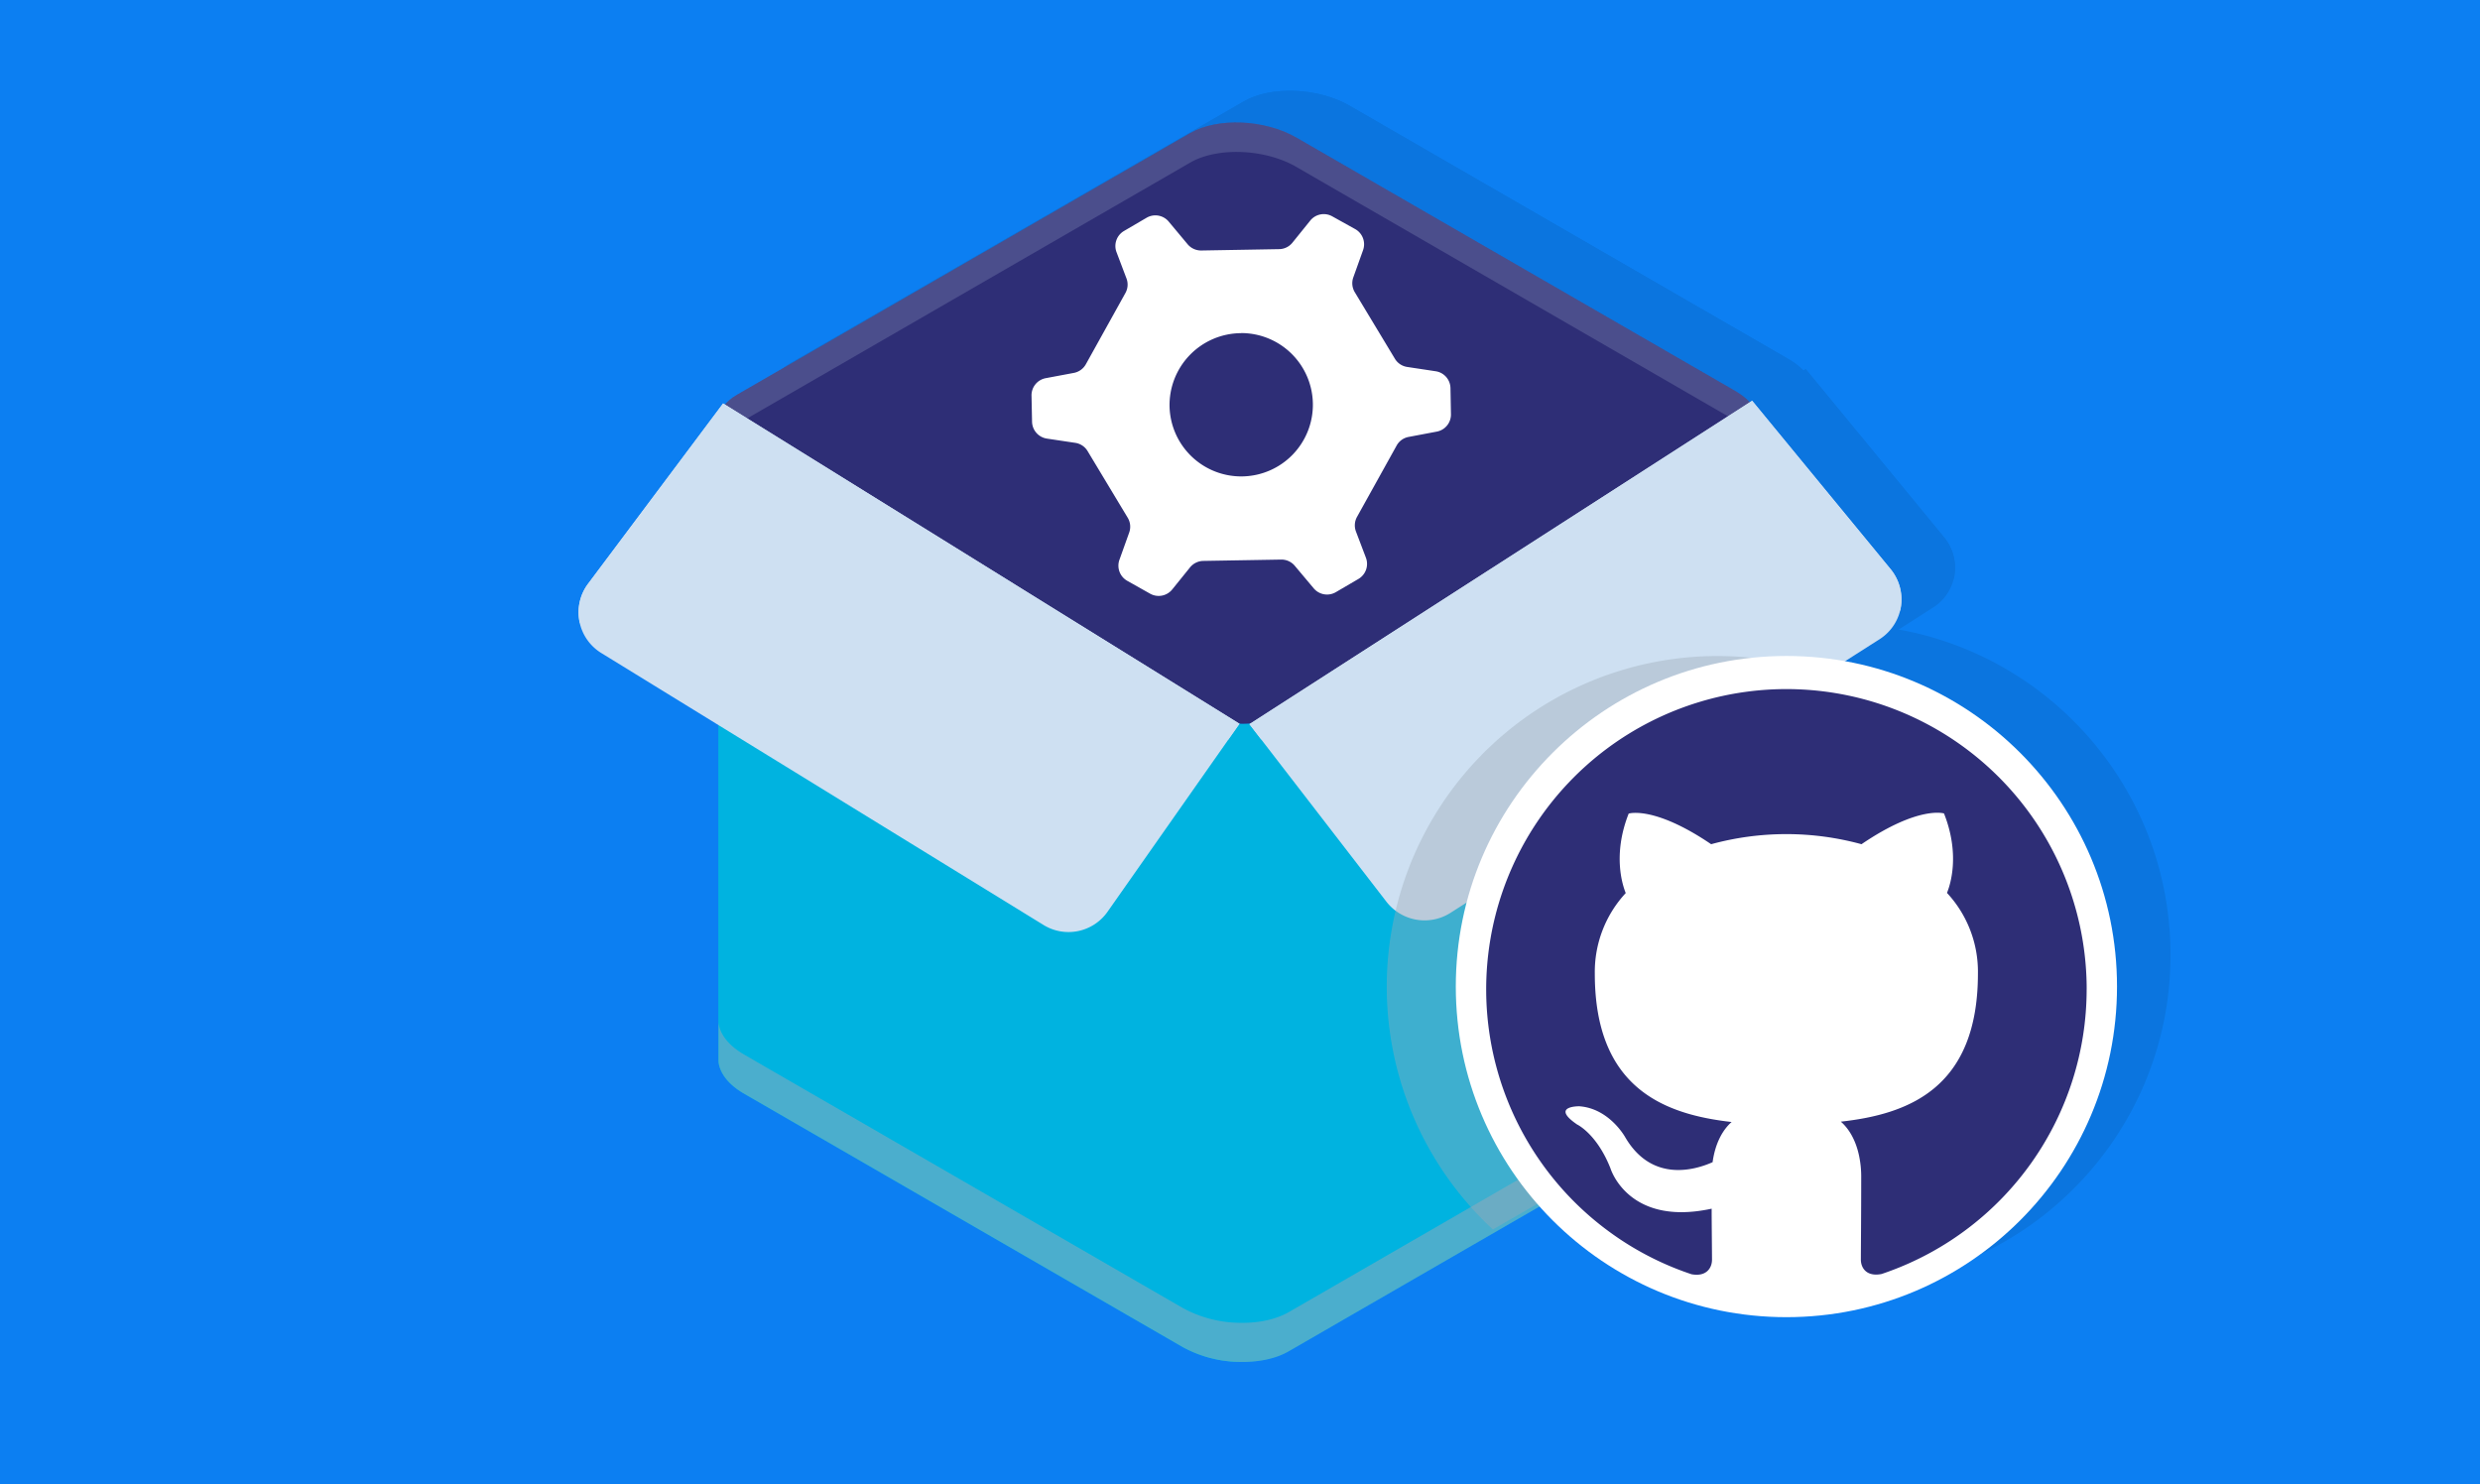 <svg xmlns="http://www.w3.org/2000/svg" xmlns:xlink="http://www.w3.org/1999/xlink" viewBox="0 0 783.37 468.87"><defs><style>.cls-1{fill:none;}.cls-2{isolation:isolate;}.cls-3{fill:#0c7ff2;}.cls-16,.cls-17,.cls-4,.cls-8,.cls-9{mix-blend-mode:multiply;}.cls-4{opacity:0.08;}.cls-11,.cls-5{mix-blend-mode:overlay;opacity:0.18;}.cls-6{clip-path:url(#clip-path);}.cls-15,.cls-18,.cls-7{fill-rule:evenodd;}.cls-16,.cls-8{opacity:0.48;}.cls-17,.cls-9{opacity:0.4;}.cls-10,.cls-18{fill:#2e2e76;}.cls-11,.cls-15{fill:#cee0f2;}.cls-12{fill:#00b3e0;}.cls-13{clip-path:url(#clip-path-2);}.cls-14{fill:#fff;}.cls-16,.cls-17{fill:#9caab8;}</style><clipPath id="clip-path"><path d="M573,124.24c0,3.13-1.9,6.12-5.77,8.36L423.91,215.32c-8.56,4.94-23.49,4.32-33.38-1.38L252.05,134c-5.07-2.91-7.82-6.62-8.16-10.18v-1.29c.23-3,2.13-5.7,5.77-7.81L392.93,32c8.56-4.94,23.49-4.31,33.38,1.39l138.48,79.95C570.2,116.46,573,120.44,573,124.24Z"></path></clipPath><clipPath id="clip-path-2"><path class="cls-1" d="M556.06,134.24c0,3.13-1.9,6.12-5.77,8.36L407,225.32c-8.56,4.94-23.49,4.32-33.38-1.38L235.14,144c-5.07-2.91-7.82-6.62-8.16-10.18v-1.29c.23-3,2.13-5.7,5.77-7.81L376,42c8.56-4.94,23.49-4.31,33.38,1.39l138.48,79.95C553.29,126.46,556.06,130.44,556.06,134.24Z"></path></clipPath></defs><g class="cls-2"><g id="Layer_2" data-name="Layer 2"><g id="Layer_1-2" data-name="Layer 1"><rect id="rect201" class="cls-3" width="783.37" height="468.87"></rect><g class="cls-4"><path d="M573,124.24c0,3.13-1.9,6.12-5.77,8.36L423.91,215.32c-8.56,4.94-23.49,4.32-33.38-1.38L252.05,134c-5.07-2.91-7.82-6.62-8.16-10.18v-1.29c.23-3,2.13-5.7,5.77-7.81L392.93,32c8.56-4.94,23.49-4.31,33.38,1.39l138.48,79.95C570.2,116.46,573,120.44,573,124.24Z"></path><g class="cls-5"><path d="M573,124.23a8,8,0,0,1-1.46,4.56,18.49,18.49,0,0,0-6.72-6.11l-138.48-80c-9.88-5.71-24.82-6.33-33.38-1.39L249.66,124.06a12.85,12.85,0,0,0-4.33,3.83,9.56,9.56,0,0,1-1.44-4.08v-1.3c.23-3,2.13-5.7,5.77-7.8L392.93,32c8.56-4.94,23.5-4.32,33.38,1.38l138.48,79.95C570.2,116.45,573,120.43,573,124.23Z"></path></g><path d="M573,124.24V325.79c0,3.13-1.89,6.13-5.76,8.37L423.92,416.88c-4.12,2.37-9.7,3.47-15.49,3.32a38.38,38.38,0,0,1-17.9-4.68l-138.47-80c-5.08-2.9-7.83-6.61-8.17-10.16V123.82c.34,3.55,3.09,7.26,8.17,10.16l138.47,80a38.44,38.44,0,0,0,17.9,4.68c5.79.16,11.37-.93,15.49-3.3L567.2,132.59C571.07,130.37,573,127.37,573,124.24Z"></path><path d="M408.43,218.62V420.2a38.38,38.38,0,0,1-17.9-4.68l-138.47-80c-5.08-2.9-7.83-6.61-8.17-10.16V123.82c.34,3.55,3.09,7.26,8.17,10.16l138.47,80A38.44,38.44,0,0,0,408.43,218.62Z"></path><path d="M573,124.24c0,3.13-1.9,6.12-5.77,8.36L423.91,215.32c-8.56,4.94-23.49,4.32-33.38-1.38L252.05,134c-5.07-2.91-7.82-6.62-8.16-10.18v-1.29c.23-3,2.13-5.7,5.77-7.81L392.93,32c8.56-4.94,23.49-4.31,33.38,1.39l138.48,79.95C570.2,116.46,573,120.44,573,124.24Z"></path><g class="cls-6"><path d="M342.89,123.21a5.5,5.5,0,0,0,4.67,5.33l9,1.35a5.48,5.48,0,0,1,3.88,2.61l12.67,21.05a5.47,5.47,0,0,1,.46,4.68l-3.08,8.6a5.5,5.5,0,0,0,2.49,6.65l7.2,4.05a5.51,5.51,0,0,0,7-1.35l5.65-7a5.53,5.53,0,0,1,4.19-2l24.59-.42a5.49,5.49,0,0,1,4.3,2l5.94,7.07a5.5,5.5,0,0,0,7,1.22l7.13-4.17a5.51,5.51,0,0,0,2.37-6.7l-3.15-8.29a5.54,5.54,0,0,1,.34-4.62L458,130.69A5.45,5.45,0,0,1,461.8,128l8.9-1.68a5.49,5.49,0,0,0,4.48-5.5l-.15-8.24a5.49,5.49,0,0,0-4.68-5.33l-9-1.36a5.47,5.47,0,0,1-3.89-2.61l-12.66-21a5.49,5.49,0,0,1-.46-4.69l3.08-8.6a5.5,5.5,0,0,0-2.5-6.65l-7.2-4a5.47,5.47,0,0,0-7,1.34l-5.65,7a5.49,5.49,0,0,1-4.18,2l-24.6.43a5.55,5.55,0,0,1-4.31-2L386.08,60a5.5,5.5,0,0,0-7-1.21L372,62.93a5.49,5.49,0,0,0-2.37,6.69l3.14,8.29a5.46,5.46,0,0,1-.33,4.62l-12.5,22.52a5.51,5.51,0,0,1-3.79,2.74l-8.9,1.67a5.5,5.5,0,0,0-4.48,5.5Zm66.11-28a22.64,22.64,0,1,1-22.67,23.45A22.71,22.71,0,0,1,409,95.24Z"></path></g><path class="cls-7" d="M408.43,218.62,366.76,278a15.06,15.06,0,0,1-20.23,4.18l-139.69-85.9a15.07,15.07,0,0,1-4.17-21.87l42.65-56.95Z"></path><path class="cls-7" d="M411.57,218.75l43.13,55.9a15.27,15.27,0,0,0,20.21,3.81l135.91-86.67A14.93,14.93,0,0,0,614,169.62l-43.6-53Z"></path><path class="cls-8" d="M573,313.38v12.41c0,3.14-1.9,6.14-5.77,8.37L423.92,416.89c-4.12,2.37-9.7,3.46-15.49,3.31a38.26,38.26,0,0,1-17.9-4.68l-138.47-80c-5.08-2.9-7.83-6.61-8.16-10.17V313c.33,3.55,3.08,7.26,8.16,10.17l138.47,80a38.26,38.26,0,0,0,17.9,4.68c5.79.15,11.37-1,15.49-3.32L567.2,321.75C571.07,319.51,573,316.51,573,313.38Z"></path><path class="cls-7" d="M408.43,218.62l-3.54,5-159.57-99-42.64,57a15,15,0,0,0-2.57,5.39,15,15,0,0,1,2.57-12.63l42.64-56.95Z"></path><path class="cls-7" d="M617.08,183.05a15.42,15.42,0,0,0-3.11-6.19l-43.6-53.05L415.3,223.58l-3.73-4.84,158.8-102.17L614,169.62A15.3,15.3,0,0,1,617.08,183.05Z"></path><g class="cls-9"><path d="M584.5,200.28l-25.18,16.06V332.15c0,3.31-2,6.47-6.08,8.83l-64.76,37.39a104.46,104.46,0,0,1,96-178.09Z"></path></g><circle cx="581.19" cy="301.64" r="104.43"></circle><path class="cls-7" d="M676,302.46a94.86,94.86,0,0,1-62.87,89.31c-.64.23-1.29.46-1.93.67-4.81.93-6.52-2-6.52-4.56,0-3.11.11-13.34.11-26a31.89,31.89,0,0,0-.71-6.95c-1.08-5-3.31-8.54-5.73-10.62,21.13-2.35,43.31-10.37,43.31-46.8a36.58,36.58,0,0,0-9.75-25.45c1-2.4,4.23-12.05-.94-25.1,0,0-8-2.55-26.06,9.72a90,90,0,0,0-47.49,0C539.33,244.4,531.37,247,531.37,247c-5.16,13.05-1.91,22.7-.93,25.1a36.64,36.64,0,0,0-9.77,25.45c0,36.35,22.15,44.48,43.21,46.87-2.71,2.38-5.16,6.55-6,12.69-5.41,2.42-19.15,6.6-27.61-7.89,0,0-5-9.1-14.52-9.77,0,0-9.27-.12-.66,5.76,0,0,6.22,2.92,10.54,13.88,0,0,5.56,18.44,31.95,12.71,0,.68,0,1.34,0,2,0,6.92.11,12.08.11,14.14,0,2.52-1.73,5.44-6.47,4.57a94.49,94.49,0,0,1-18.68-8.58q-3.78-2.26-7.33-4.87A94.84,94.84,0,1,1,676,302.46Z"></path></g><path class="cls-10" d="M556.06,134.24c0,3.13-1.9,6.12-5.77,8.36L407,225.32c-8.56,4.94-23.49,4.32-33.38-1.38L235.14,144c-5.07-2.91-7.82-6.62-8.16-10.18v-1.29c.23-3,2.13-5.7,5.77-7.81L376,42c8.56-4.94,23.49-4.31,33.38,1.39l138.48,79.95C553.29,126.46,556.06,130.44,556.06,134.24Z"></path><path class="cls-11" d="M556.06,134.23a8,8,0,0,1-1.46,4.56,18.49,18.49,0,0,0-6.72-6.11l-138.48-80C399.52,47,384.58,46.4,376,51.34L232.75,134.06a12.85,12.85,0,0,0-4.33,3.83,9.56,9.56,0,0,1-1.44-4.08v-1.3c.23-2.95,2.13-5.7,5.77-7.8L376,42c8.56-4.94,23.5-4.32,33.38,1.38l138.48,79.95C553.29,126.45,556.06,130.43,556.06,134.23Z"></path><path class="cls-12" d="M556.05,134.24V335.79c0,3.13-1.89,6.13-5.76,8.37L407,426.88c-4.12,2.37-9.7,3.47-15.49,3.32a38.38,38.38,0,0,1-17.9-4.68l-138.47-80c-5.08-2.9-7.83-6.61-8.17-10.16V133.82c.34,3.55,3.09,7.26,8.17,10.16l138.47,80a38.44,38.44,0,0,0,17.9,4.68c5.79.16,11.37-.93,15.49-3.3l143.28-82.73C554.16,140.37,556.05,137.37,556.05,134.24Z"></path><path class="cls-12" d="M391.52,228.62V430.2a38.38,38.38,0,0,1-17.9-4.68l-138.47-80c-5.08-2.9-7.83-6.61-8.17-10.16V133.82c.34,3.55,3.09,7.26,8.17,10.16l138.47,80A38.44,38.44,0,0,0,391.52,228.62Z"></path><g class="cls-13"><path class="cls-14" d="M326,133.21a5.5,5.5,0,0,0,4.67,5.33l9,1.35a5.48,5.48,0,0,1,3.88,2.61l12.67,21.05a5.47,5.47,0,0,1,.46,4.68l-3.08,8.6a5.5,5.5,0,0,0,2.49,6.65l7.2,4.05a5.51,5.51,0,0,0,7-1.35l5.65-7a5.53,5.53,0,0,1,4.19-2l24.59-.42a5.49,5.49,0,0,1,4.3,2l5.94,7.07a5.5,5.5,0,0,0,7,1.22l7.13-4.17a5.51,5.51,0,0,0,2.37-6.7l-3.15-8.29a5.54,5.54,0,0,1,.34-4.62l12.5-22.51a5.45,5.45,0,0,1,3.79-2.74l8.9-1.68a5.49,5.49,0,0,0,4.48-5.5l-.15-8.24a5.49,5.49,0,0,0-4.68-5.33l-9-1.36a5.47,5.47,0,0,1-3.89-2.61l-12.66-21a5.49,5.49,0,0,1-.46-4.69l3.08-8.6a5.5,5.5,0,0,0-2.5-6.65l-7.2-4a5.47,5.47,0,0,0-7,1.34l-5.65,7a5.49,5.49,0,0,1-4.18,2l-24.6.43a5.55,5.55,0,0,1-4.31-2L369.17,70a5.5,5.5,0,0,0-7-1.21l-7.12,4.17a5.49,5.49,0,0,0-2.37,6.69l3.14,8.29a5.46,5.46,0,0,1-.33,4.62L343,115.05a5.51,5.51,0,0,1-3.79,2.74l-8.9,1.67a5.5,5.5,0,0,0-4.48,5.5Zm66.11-28a22.64,22.64,0,1,1-22.67,23.45A22.71,22.71,0,0,1,392.09,105.24Z"></path></g><path class="cls-15" d="M391.52,228.62,349.85,288a15.06,15.06,0,0,1-20.23,4.18l-139.69-85.9a15.07,15.07,0,0,1-4.17-21.87l42.65-56.95Z"></path><path class="cls-15" d="M394.66,228.75l43.13,55.9A15.27,15.27,0,0,0,458,288.46l135.91-86.67a14.93,14.93,0,0,0,3.15-22.17l-43.6-53Z"></path><path class="cls-16" d="M556.06,323.38v12.41c0,3.14-1.9,6.14-5.77,8.37L407,426.89c-4.12,2.37-9.7,3.46-15.49,3.31a38.26,38.26,0,0,1-17.9-4.68l-138.47-80c-5.08-2.9-7.83-6.61-8.16-10.17V323c.33,3.55,3.08,7.26,8.16,10.17l138.47,80a38.26,38.26,0,0,0,17.9,4.68c5.79.15,11.37-1,15.49-3.32l143.28-82.72C554.16,329.51,556.06,326.51,556.06,323.38Z"></path><path class="cls-15" d="M391.52,228.62l-3.54,5-159.57-99-42.64,57A15,15,0,0,0,183.2,197a15,15,0,0,1,2.57-12.63l42.64-56.95Z"></path><path class="cls-15" d="M600.17,193.05a15.42,15.42,0,0,0-3.11-6.19l-43.6-53.05L398.39,233.58l-3.73-4.84,158.8-102.17,43.6,53.05A15.3,15.3,0,0,1,600.17,193.05Z"></path><path class="cls-17" d="M567.59,210.28l-25.18,16.06V342.15c0,3.31-2,6.47-6.08,8.83l-64.76,37.39a104.46,104.46,0,0,1,96-178.09Z"></path><circle class="cls-14" cx="564.28" cy="311.64" r="104.43"></circle><path class="cls-18" d="M659.12,312.46a94.86,94.86,0,0,1-62.87,89.31c-.64.23-1.29.46-1.93.67-4.81.93-6.52-2-6.52-4.56,0-3.11.11-13.34.11-26a31.89,31.89,0,0,0-.71-6.95c-1.08-5-3.31-8.54-5.73-10.62,21.13-2.35,43.31-10.37,43.31-46.8A36.58,36.58,0,0,0,615,282.05c1-2.4,4.23-12.05-.94-25.1,0,0-8-2.55-26.06,9.72a90,90,0,0,0-47.49,0C522.42,254.4,514.46,257,514.46,257c-5.16,13.05-1.91,22.7-.93,25.1a36.64,36.64,0,0,0-9.77,25.45c0,36.35,22.15,44.48,43.21,46.87-2.71,2.38-5.16,6.55-6,12.69-5.41,2.42-19.15,6.6-27.61-7.89,0,0-5-9.1-14.52-9.77,0,0-9.27-.12-.66,5.76,0,0,6.22,2.92,10.54,13.88,0,0,5.56,18.44,31.95,12.71,0,.68,0,1.34,0,2,.05,6.92.11,12.08.11,14.14,0,2.52-1.73,5.44-6.47,4.57a94.49,94.49,0,0,1-18.68-8.58q-3.78-2.26-7.33-4.87a94.84,94.84,0,1,1,150.83-76.54Z"></path></g></g></g></svg>